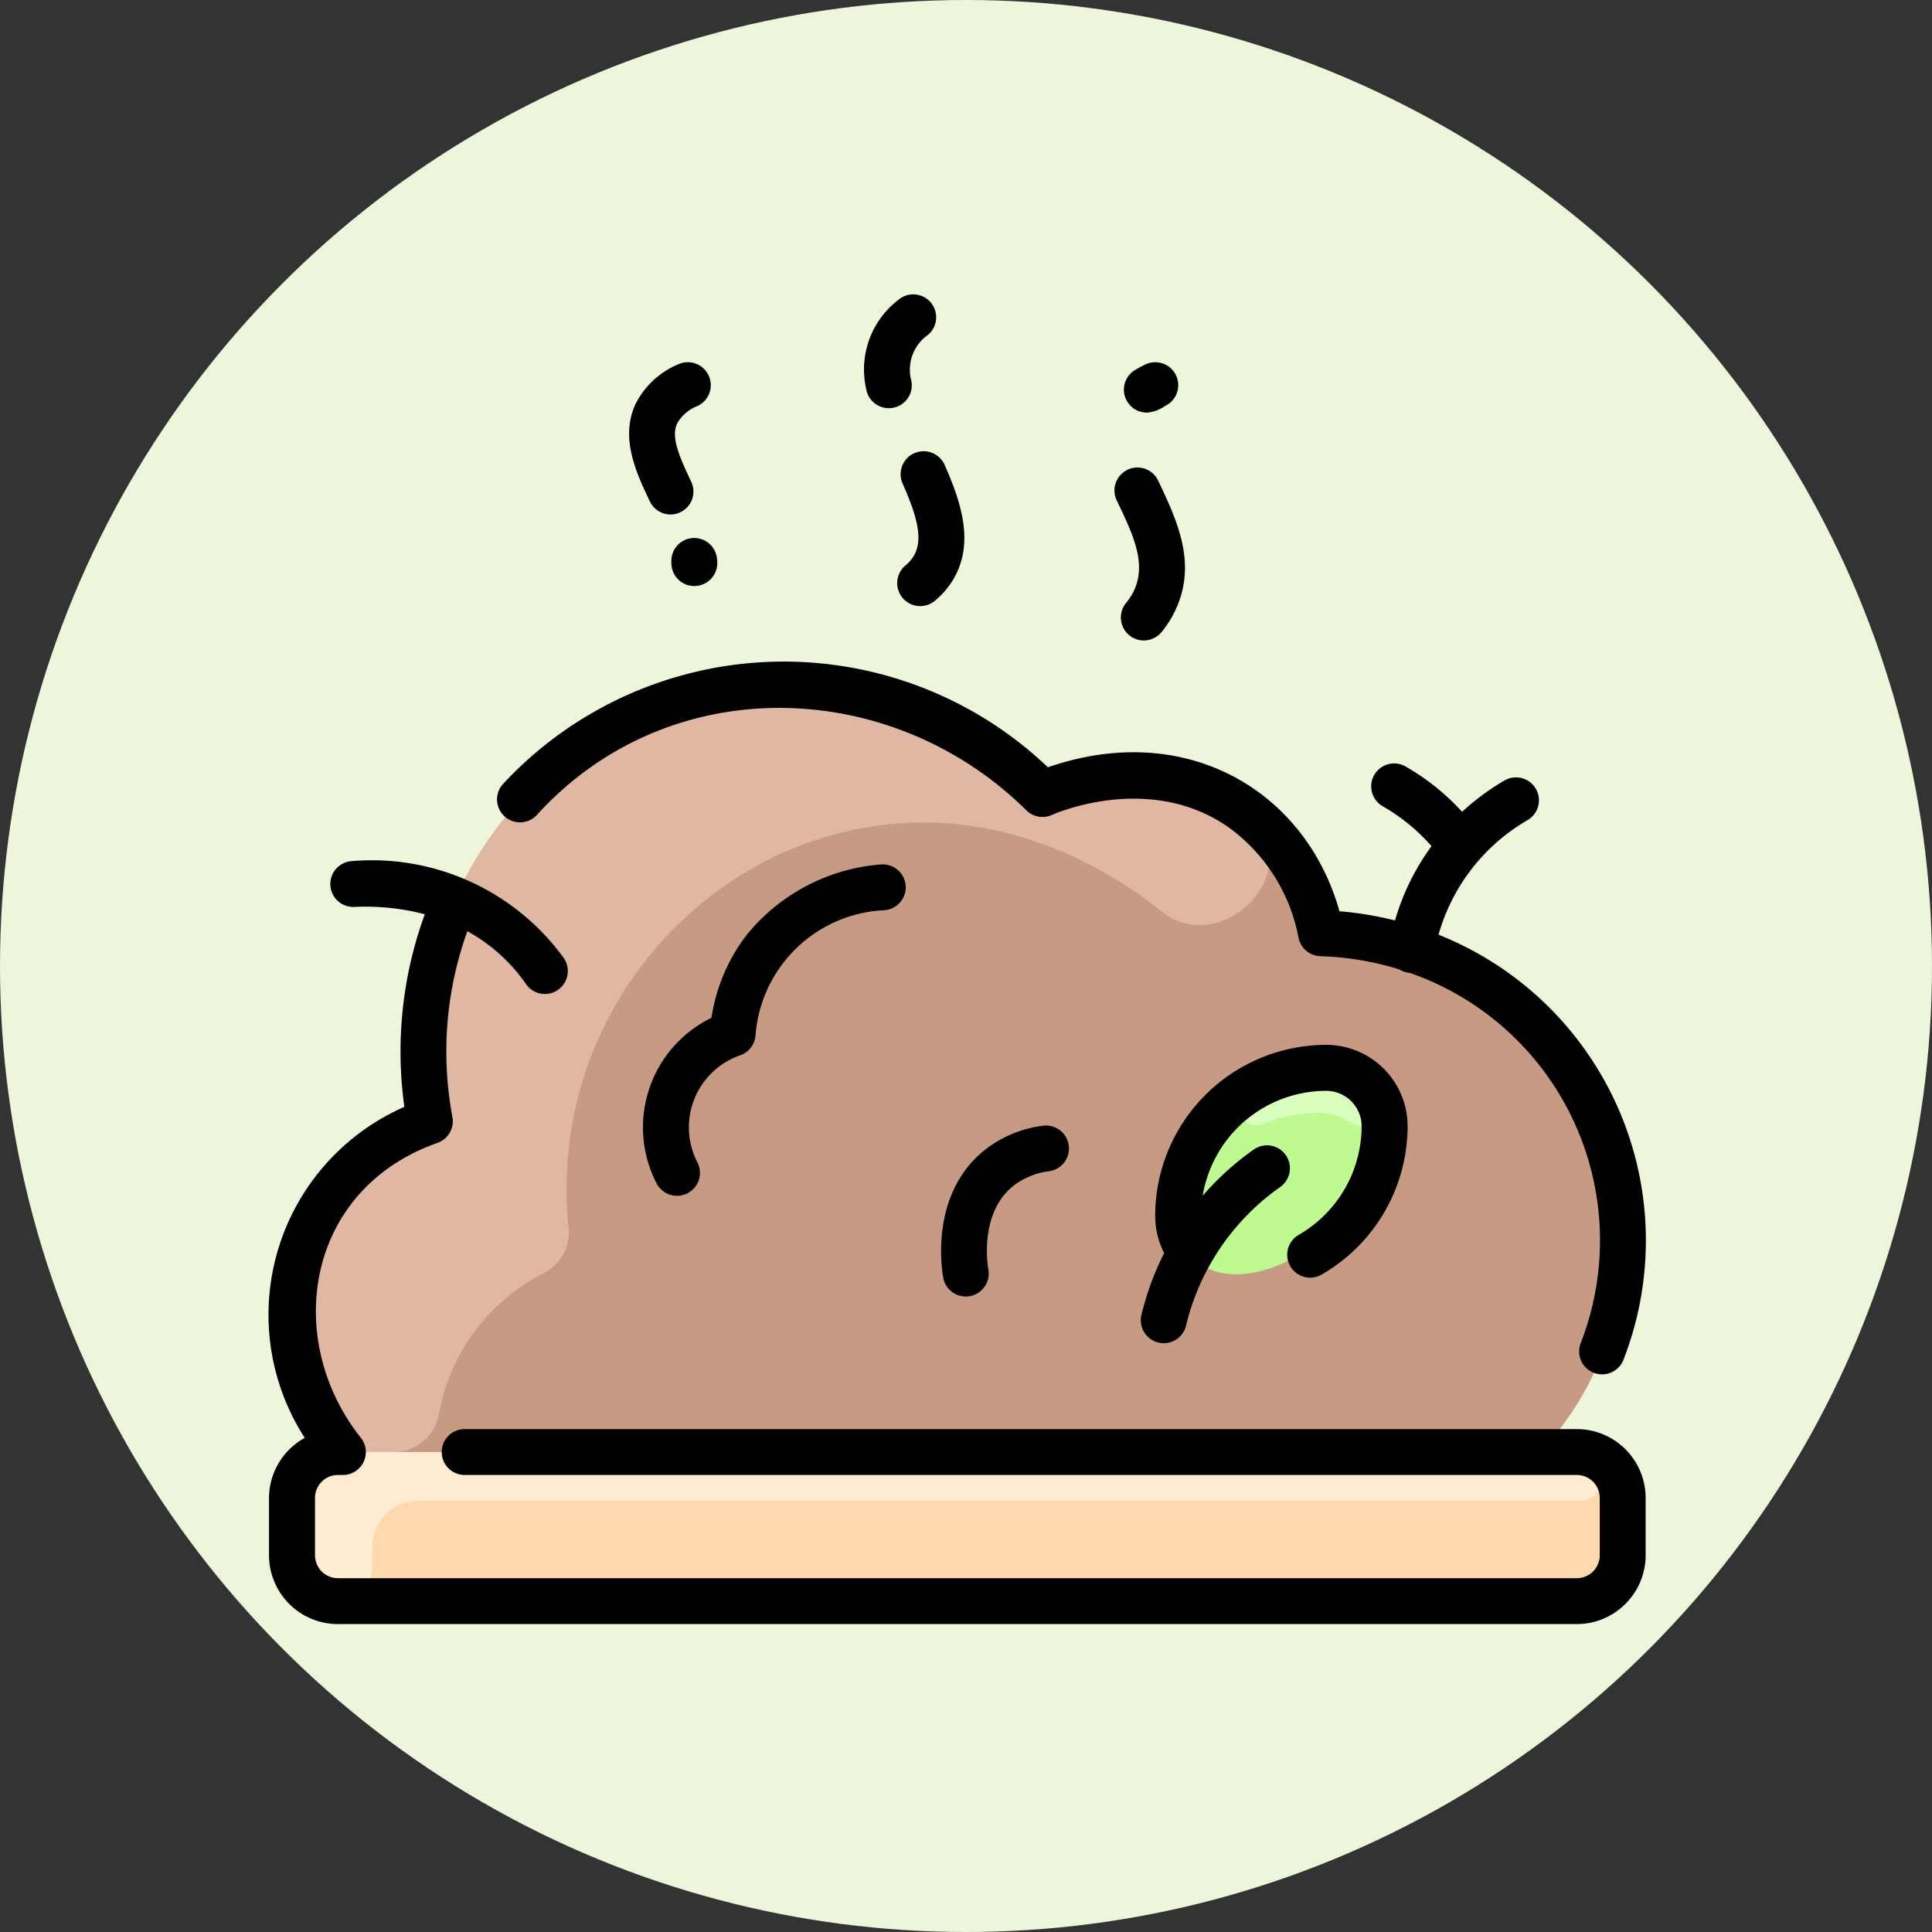 <svg xmlns="http://www.w3.org/2000/svg" width="79" height="79" viewBox="0 0 79 79">
  <rect x="0" y="0" width="79" height="79" fill="#333333" stroke="none"/>
  <g id="Grupo_1106232" data-name="Grupo 1106232" transform="translate(-866.051 -1109)">
    <circle id="Elipse_11677" data-name="Elipse 11677" cx="39.5" cy="39.5" r="39.5" transform="translate(866.051 1109)" fill="#edf6db"/>
    <g id="estiercol" transform="translate(877.051 1112.976)">
      <path id="Trazado_896895" data-name="Trazado 896895" d="M60.571,175.843h-1.49a12.606,12.606,0,0,0-8.617-21.2.465.465,0,0,1-.425-.356,8.155,8.155,0,0,0-3.2-4.785c-3.2-2.207-6.822-1.074-7.843-.681a.47.47,0,0,1-.493-.1,15.028,15.028,0,0,0-16.292-3.06A15.111,15.111,0,0,0,13.6,161.946a.466.466,0,0,1-.29.506c-5.694,2.262-6.807,9.011-3.2,13.391h-.2a1.876,1.876,0,0,0-1.876,1.876v2.345a1.876,1.876,0,0,0,1.876,1.876H60.571a1.876,1.876,0,0,0,1.876-1.876v-2.345A1.876,1.876,0,0,0,60.571,175.843Z" transform="translate(-7.095 -120.444)" fill="#c79a83"/>
      <path id="Trazado_896896" data-name="Trazado 896896" d="M62.447,413.9v2.345a1.876,1.876,0,0,1-1.876,1.876H9.913a1.876,1.876,0,0,1-1.876-1.876V413.9a1.876,1.876,0,0,1,1.876-1.876H60.571A1.876,1.876,0,0,1,62.447,413.9Z" transform="translate(-7.095 -356.626)" fill="#ffd9ad"/>
      <ellipse id="Elipse_11724" data-name="Elipse 11724" cx="5.057" cy="3.173" rx="5.057" ry="3.173" transform="translate(35.571 45.239) rotate(-45)" fill="#befa91"/>
      <path id="Trazado_896897" data-name="Trazado 896897" d="M343.5,279.318a.752.752,0,0,1-1.086.957,2.367,2.367,0,0,0-1.329-.405,6.038,6.038,0,0,0-2.292.449.752.752,0,0,1-.685-1.331,6.03,6.03,0,0,1,3.28-.964A2.248,2.248,0,0,1,343.5,279.318Z" transform="translate(-298.154 -238.339)" fill="#daffbf"/>
      <path id="Trazado_896898" data-name="Trazado 896898" d="M43.568,153.706c-2.291-1.837-8.191-5.555-15.488-2.363a15.1,15.1,0,0,0-8.725,15.342,1.86,1.86,0,0,1-1,1.825,8.05,8.05,0,0,0-4.307,5.778,1.88,1.88,0,0,1-1.847,1.551H10.117c-3.6-4.38-2.487-11.123,3.2-13.392a.467.467,0,0,0,.29-.506,15.112,15.112,0,0,1,8.606-16.282,15.01,15.01,0,0,1,16.293,3.06.468.468,0,0,0,.491.1c1.02-.392,4.646-1.527,7.844.681C49.969,151.656,46.213,155.826,43.568,153.706Z" transform="translate(-7.102 -120.438)" fill="#e0b7a3"/>
      <path id="Trazado_896899" data-name="Trazado 896899" d="M60.6,414.017H13.2a1.876,1.876,0,0,0-1.876,1.876v.845a1.415,1.415,0,0,1-1.385,1.421,1.876,1.876,0,0,1-1.9-1.876V413.9a1.876,1.876,0,0,1,1.876-1.876H60.571A1,1,0,1,1,60.6,414.017Z" transform="translate(-7.095 -356.626)" fill="#ffebd2"/>
      <g id="Grupo_1106231" data-name="Grupo 1106231" transform="translate(0 8.024)">
        <path id="Trazado_896900" data-name="Trazado 896900" d="M81.118,142.724c5.42-5.96,14.5-5.648,20.016-.188a.938.938,0,0,0,1.052.185c.039-.018,3.926-1.764,7.189.489a7.232,7.232,0,0,1,2.886,4.53.938.938,0,0,0,.892.76,12.162,12.162,0,0,1,3.224.538.931.931,0,0,0,.436.145,11.581,11.581,0,0,1,6.985,15.145.938.938,0,1,0,1.754.667,13.456,13.456,0,0,0-7.565-17.374,7.886,7.886,0,0,1,3.639-4.684.938.938,0,1,0-.943-1.622,9.855,9.855,0,0,0-1.731,1.281,9.629,9.629,0,0,0-2.312-1.853.938.938,0,1,0-.936,1.626A7.84,7.84,0,0,1,117.7,144a9.691,9.691,0,0,0-1.492,3.039,14.036,14.036,0,0,0-2.271-.376c-1.39-4.941-6.283-7.84-11.923-5.888a15.663,15.663,0,0,0-22.28.683.938.938,0,0,0,1.388,1.263Z" transform="translate(-70.165 -121.401)"/>
        <path id="Trazado_896901" data-name="Trazado 896901" d="M53.476,229.058H8a.938.938,0,1,0,0,1.876H53.476a.939.939,0,0,1,.938.938v2.345a.939.939,0,0,1-.938.938H2.819a.939.939,0,0,1-.938-.938v-2.345a.939.939,0,0,1,.938-.938h.2a.936.936,0,0,0,.724-1.534C.556,225.362,1.5,219.257,6.885,217.356A.938.938,0,0,0,7.5,216.3a14.516,14.516,0,0,1,.61-7.6,7.018,7.018,0,0,1,2.4,2.164.938.938,0,1,0,1.54-1.072,9.691,9.691,0,0,0-8.643-3.96.938.938,0,1,0,.086,1.874,9.619,9.619,0,0,1,2.877.3,16.359,16.359,0,0,0-.835,7.876,9.284,9.284,0,0,0-4.074,13.535A2.816,2.816,0,0,0,0,231.872v2.345a2.818,2.818,0,0,0,2.814,2.814H53.477a2.818,2.818,0,0,0,2.814-2.814v-2.345A2.818,2.818,0,0,0,53.476,229.058Z" transform="translate(0 -182.622)"/>
        <path id="Trazado_896902" data-name="Trazado 896902" d="M134.37,214.932a.938.938,0,0,0,.627-.812A5.539,5.539,0,0,1,140.256,209a.938.938,0,1,0-.146-1.87,7.84,7.84,0,0,0-5.515,2.931,7.363,7.363,0,0,0-1.4,3.338,4.983,4.983,0,0,0-2.244,6.77.938.938,0,1,0,1.669-.858,3.118,3.118,0,0,1,1.752-4.379Z" transform="translate(-115.103 -183.781)"/>
        <path id="Trazado_896903" data-name="Trazado 896903" d="M237.26,300.69a2.954,2.954,0,0,1,1.512-.642.938.938,0,1,0-.247-1.86,4.8,4.8,0,0,0-2.474,1.067c-2.231,1.881-1.623,5.04-1.6,5.174a.938.938,0,0,0,1.839-.37C236.289,304.038,235.88,301.854,237.26,300.69Z" transform="translate(-206.877 -264.156)"/>
        <path id="Trazado_896904" data-name="Trazado 896904" d="M310.477,277.8a.938.938,0,0,0,.93,1.629,7.017,7.017,0,0,0,3.533-6.08,3.327,3.327,0,0,0-3.323-3.323,7,7,0,0,0-7,7,3.335,3.335,0,0,0,.368,1.514,11.567,11.567,0,0,0-.929,2.527.938.938,0,1,0,1.824.439,9.688,9.688,0,0,1,3.849-5.667.938.938,0,0,0-1.08-1.534,11.556,11.556,0,0,0-2.089,1.891,5.128,5.128,0,0,1,5.052-4.29,1.448,1.448,0,0,1,1.447,1.447A5.137,5.137,0,0,1,310.477,277.8Z" transform="translate(-268.382 -239.301)"/>
        <path id="Trazado_896905" data-name="Trazado 896905" d="M208.639,12.715a.938.938,0,0,0,.925-1.1,1.74,1.74,0,0,1,.678-1.9.938.938,0,0,0-1.121-1.5,3.594,3.594,0,0,0-1.406,3.728A.939.939,0,0,0,208.639,12.715Z" transform="translate(-183.294 -8.024)"/>
        <path id="Trazado_896906" data-name="Trazado 896906" d="M219.736,63.12a.938.938,0,0,0-.477,1.238c.558,1.259.853,2.237.48,2.92a1.489,1.489,0,0,1-.361.431.938.938,0,0,0,1.2,1.446,3.356,3.356,0,0,0,.811-.976c.786-1.438.267-3.051-.411-4.581a.938.938,0,0,0-1.238-.478Z" transform="translate(-193.352 -56.588)"/>
        <path id="Trazado_896907" data-name="Trazado 896907" d="M299.045,34.083a1.512,1.512,0,0,0,.743-.273.938.938,0,1,0-.8-1.7c-.149.07-.293.147-.427.228a.938.938,0,0,0,.485,1.742Z" transform="translate(-263.149 -29.209)"/>
        <path id="Trazado_896908" data-name="Trazado 896908" d="M295.3,74.284a.938.938,0,0,0,1.453,1.187,4.258,4.258,0,0,0,.75-1.353c.571-1.716-.143-3.266-.887-4.835a.938.938,0,1,0-1.7.8C295.633,71.589,296.354,72.993,295.3,74.284Z" transform="translate(-260.256 -61.627)"/>
        <path id="Trazado_896909" data-name="Trazado 896909" d="M127.255,38.247a.939.939,0,0,0,.847-1.341c-.5-1.047-.83-1.831-.577-2.38a1.64,1.64,0,0,1,.838-.717.938.938,0,1,0-.8-1.7,3.43,3.43,0,0,0-1.741,1.628c-.639,1.388.04,2.819.586,3.969A.939.939,0,0,0,127.255,38.247Z" transform="translate(-110.838 -29.209)"/>
        <path id="Trazado_896910" data-name="Trazado 896910" d="M141.158,93.285a.938.938,0,0,0-.863,1.008c0,.022,0,.044,0,.066a.938.938,0,1,0,1.874-.1q0-.058-.008-.116A.939.939,0,0,0,141.158,93.285Z" transform="translate(-123.841 -83.284)"/>
      </g>
    </g>
  </g>
</svg>
